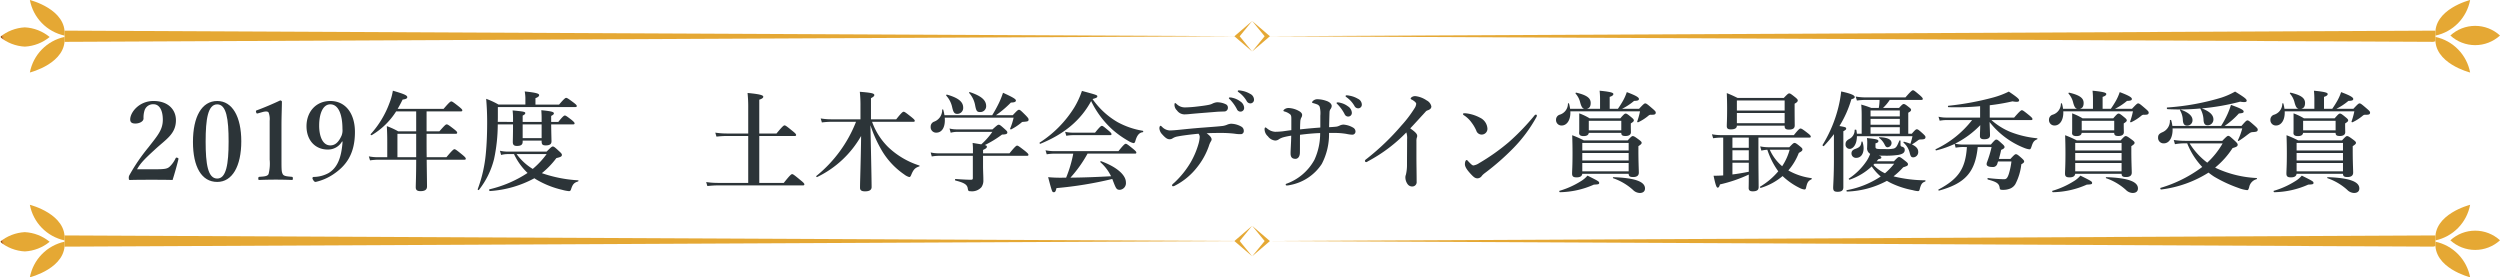 <svg id="_2_3_award_1" data-name="2_3_award_1" xmlns="http://www.w3.org/2000/svg" xmlns:xlink="http://www.w3.org/1999/xlink" width="507.699" height="56.312" viewBox="0 0 507.699 56.312">
  <defs>
    <clipPath id="clip-path">
      <rect id="長方形_43" data-name="長方形 43" width="507.699" height="56.312" transform="translate(0 0)" fill="none"/>
    </clipPath>
    <clipPath id="clip-path-2">
      <path id="パス_97" data-name="パス 97" d="M13.109,50.088l238.772-1.14L13.109,47.811Z" fill="none"/>
    </clipPath>
    <linearGradient id="linear-gradient" x1="-0.07" y1="0.623" x2="-0.066" y2="0.623" gradientUnits="objectBoundingBox">
      <stop offset="0" stop-color="#e5a834"/>
      <stop offset="0.121" stop-color="#f4cb61"/>
      <stop offset="0.21" stop-color="#ffe27f"/>
      <stop offset="0.446" stop-color="#8c4d19"/>
      <stop offset="0.667" stop-color="#e28d39"/>
      <stop offset="1" stop-color="#e5a834"/>
    </linearGradient>
    <clipPath id="clip-path-3">
      <path id="パス_98" data-name="パス 98" d="M6.067,56.312s7.564-1.879,7.036-7.226a9.111,9.111,0,0,0-7.036,7.226" fill="none"/>
    </clipPath>
    <linearGradient id="linear-gradient-2" x1="-0.584" y1="0.909" x2="-0.474" y2="0.909" xlink:href="#linear-gradient"/>
    <clipPath id="clip-path-4">
      <path id="パス_99" data-name="パス 99" d="M13.1,48.816c.528-5.343-7.036-7.226-7.036-7.226A9.1,9.1,0,0,0,13.1,48.816" fill="none"/>
    </clipPath>
    <linearGradient id="linear-gradient-3" x1="-0.584" y1="1.757" x2="-0.474" y2="1.757" xlink:href="#linear-gradient"/>
    <clipPath id="clip-path-5">
      <path id="パス_100" data-name="パス 100" d="M0,49.1A8.657,8.657,0,0,0,5.041,51.06,8.655,8.655,0,0,0,10.08,49.1a8.653,8.653,0,0,0-5.039-1.958A8.655,8.655,0,0,0,0,49.1" fill="none"/>
    </clipPath>
    <linearGradient id="linear-gradient-4" x1="0.03" y1="1.656" x2="0.123" y2="1.656" xlink:href="#linear-gradient"/>
    <clipPath id="clip-path-6">
      <path id="パス_101" data-name="パス 101" d="M256.817,48.948l237.773,1.14V47.811Z" fill="none"/>
    </clipPath>
    <linearGradient id="linear-gradient-5" x1="-1.124" y1="0.623" x2="-1.12" y2="0.623" xlink:href="#linear-gradient"/>
    <clipPath id="clip-path-7">
      <path id="パス_102" data-name="パス 102" d="M494.6,48.816a9.1,9.1,0,0,0,7.033-7.226s-7.562,1.883-7.033,7.226" fill="none"/>
    </clipPath>
    <linearGradient id="linear-gradient-6" x1="-54.304" y1="1.757" x2="-54.194" y2="1.757" xlink:href="#linear-gradient"/>
    <clipPath id="clip-path-8">
      <path id="パス_103" data-name="パス 103" d="M501.632,56.312a9.111,9.111,0,0,0-7.033-7.226c-.529,5.347,7.033,7.226,7.033,7.226" fill="none"/>
    </clipPath>
    <linearGradient id="linear-gradient-7" x1="-54.304" y1="0.909" x2="-54.194" y2="0.909" xlink:href="#linear-gradient"/>
    <clipPath id="clip-path-9">
      <path id="パス_104" data-name="パス 104" d="M497.616,48.8a7.475,7.475,0,0,0,10.083,0,7.467,7.467,0,0,0-10.083,0" fill="none"/>
    </clipPath>
    <linearGradient id="linear-gradient-8" x1="-46.345" y1="1.705" x2="-46.252" y2="1.705" xlink:href="#linear-gradient"/>
    <clipPath id="clip-path-10">
      <path id="パス_105" data-name="パス 105" d="M250.989,48.685l-.31.263.31.268,3.3,2.831-2.538-3.1,2.538-3.1Z" fill="none"/>
    </clipPath>
    <linearGradient id="linear-gradient-9" x1="-50.032" y1="1.57" x2="-49.832" y2="1.57" xlink:href="#linear-gradient"/>
    <clipPath id="clip-path-11">
      <path id="パス_106" data-name="パス 106" d="M256.823,48.952l-2.537,3.1,3.3-2.831.308-.268-.308-.263-3.3-2.83Z" fill="none"/>
    </clipPath>
    <linearGradient id="linear-gradient-10" x1="-50.753" y1="1.57" x2="-50.553" y2="1.57" xlink:href="#linear-gradient"/>
    <clipPath id="clip-path-12">
      <path id="パス_107" data-name="パス 107" d="M13.109,8.5l238.772-1.14L13.109,6.222Z" fill="none"/>
    </clipPath>
    <linearGradient id="linear-gradient-11" x1="-0.07" y1="1.317" x2="-0.066" y2="1.317" xlink:href="#linear-gradient"/>
    <clipPath id="clip-path-13">
      <path id="パス_108" data-name="パス 108" d="M6.067,14.723S13.631,12.844,13.1,7.5a9.113,9.113,0,0,0-7.036,7.227" fill="none"/>
    </clipPath>
    <linearGradient id="linear-gradient-12" x1="-0.584" y1="5.613" x2="-0.474" y2="5.613" xlink:href="#linear-gradient"/>
    <clipPath id="clip-path-14">
      <path id="パス_109" data-name="パス 109" d="M13.1,7.227C13.631,1.883,6.067,0,6.067,0A9.1,9.1,0,0,0,13.1,7.227" fill="none"/>
    </clipPath>
    <linearGradient id="linear-gradient-13" x1="-0.584" y1="6.461" x2="-0.474" y2="6.461" xlink:href="#linear-gradient"/>
    <clipPath id="clip-path-15">
      <path id="パス_110" data-name="パス 110" d="M0,7.514A8.659,8.659,0,0,0,5.041,9.47,8.657,8.657,0,0,0,10.08,7.514,8.651,8.651,0,0,0,5.041,5.555,8.653,8.653,0,0,0,0,7.514" fill="none"/>
    </clipPath>
    <linearGradient id="linear-gradient-14" x1="0.03" y1="8.327" x2="0.123" y2="8.327" xlink:href="#linear-gradient"/>
    <clipPath id="clip-path-16">
      <path id="パス_111" data-name="パス 111" d="M256.817,7.359,494.59,8.5V6.222Z" fill="none"/>
    </clipPath>
    <linearGradient id="linear-gradient-15" x1="-1.124" y1="1.32" x2="-1.12" y2="1.32" xlink:href="#linear-gradient"/>
    <clipPath id="clip-path-17">
      <path id="パス_112" data-name="パス 112" d="M494.6,7.227A9.1,9.1,0,0,0,501.632,0S494.07,1.883,494.6,7.227" fill="none"/>
    </clipPath>
    <linearGradient id="linear-gradient-16" x1="-54.303" y1="6.461" x2="-54.193" y2="6.461" xlink:href="#linear-gradient"/>
    <clipPath id="clip-path-18">
      <path id="パス_113" data-name="パス 113" d="M501.632,14.723A9.113,9.113,0,0,0,494.6,7.5c-.529,5.348,7.033,7.227,7.033,7.227" fill="none"/>
    </clipPath>
    <linearGradient id="linear-gradient-17" x1="-54.303" y1="5.613" x2="-54.193" y2="5.613" xlink:href="#linear-gradient"/>
    <clipPath id="clip-path-19">
      <path id="パス_114" data-name="パス 114" d="M497.616,7.212a7.475,7.475,0,0,0,10.083,0,7.464,7.464,0,0,0-10.083,0" fill="none"/>
    </clipPath>
    <linearGradient id="linear-gradient-18" x1="-46.344" y1="8.373" x2="-46.251" y2="8.373" xlink:href="#linear-gradient"/>
    <clipPath id="clip-path-20">
      <path id="パス_115" data-name="パス 115" d="M250.989,7.1l-.31.263.31.267,3.3,2.831-2.538-3.094,2.538-3.1Z" fill="none"/>
    </clipPath>
    <linearGradient id="linear-gradient-19" x1="-50.034" y1="7.616" x2="-49.834" y2="7.616" xlink:href="#linear-gradient"/>
    <clipPath id="clip-path-21">
      <path id="パス_116" data-name="パス 116" d="M256.823,7.363l-2.537,3.094,3.3-2.831.308-.267-.308-.263-3.3-2.83Z" fill="none"/>
    </clipPath>
    <linearGradient id="linear-gradient-20" x1="-50.756" y1="7.616" x2="-50.556" y2="7.616" xlink:href="#linear-gradient"/>
  </defs>
  <g id="グループ_87" data-name="グループ 87" transform="translate(0 0)">
    <g id="グループ_86" data-name="グループ 86" clip-path="url(#clip-path)">
      <path id="パス_76" data-name="パス 76" d="M31.724,34.372c1.848,0,2.288-.132,2.729-.528a5.588,5.588,0,0,0,1.209-1.694c.088-.154.155-.176.353-.11s.242.132.22.286c-.264,1.122-.815,3.08-1.189,4.224-1.5-.044-2.662-.044-4.246-.044-1.606,0-2.9,0-4.357.044-.22,0-.286-.022-.286-.374a.989.989,0,0,1,.132-.616,37.9,37.9,0,0,1,3.851-5.632c1.87-2.4,2.926-3.565,2.926-5.612,0-1.826-.638-3.146-1.892-3.146a1.814,1.814,0,0,0-1.826,1.276,4.846,4.846,0,0,0-.2,1.607c0,.616-.837,1.034-1.651,1.034-.616,0-1.056-.176-1.056-.837,0-1.408,1.782-3.74,4.731-3.74,2.97,0,4.554,1.76,4.554,3.9,0,2.816-2.024,3.872-4.246,5.941-2.443,2.222-2.992,2.9-3.653,4.026Z" fill="#2c3438"/>
      <path id="パス_77" data-name="パス 77" d="M49,28.695c0,5.061-1.826,8.251-4.885,8.251-3.168,0-4.929-3.036-4.929-8.119,0-5.149,1.8-8.317,4.929-8.317,3.059,0,4.885,3.168,4.885,8.185m-7.239.066c0,4.577.462,7.5,2.354,7.5,1.827,0,2.311-2.926,2.311-7.5,0-4.6-.44-7.569-2.311-7.569-1.892,0-2.354,2.97-2.354,7.569" fill="#2c3438"/>
      <path id="パス_78" data-name="パス 78" d="M52.386,23.018c-.22.066-.308.044-.374-.242-.066-.242-.066-.308.2-.4,1.276-.462,3.213-1.277,4.687-1.981.154,0,.352.111.352.265-.022,1.76-.088,3.08-.088,4.862v6.888c0,2.178.022,2.463.242,2.926s.946.484,1.87.572c.154.022.2.088.2.33,0,.264-.044.308-.2.308-1.012-.044-2.222-.066-3.257-.066-1.144,0-2.31.022-3.344.066-.176,0-.22-.044-.22-.308,0-.242.066-.308.22-.33.924-.066,1.651-.088,1.87-.572a8.676,8.676,0,0,0,.22-2.926V24.536a3.733,3.733,0,0,0-.22-1.694c-.154-.242-.615-.264-1.3-.066Z" fill="#2c3438"/>
      <path id="パス_79" data-name="パス 79" d="M69.457,28.739a3.278,3.278,0,0,1-2.9,1.629c-2.574,0-4.313-1.915-4.313-4.731,0-2.9,1.893-5.127,4.841-5.127,3.081,0,4.995,2.531,4.995,6.293,0,4.555-1.87,6.909-4.4,8.6a10.563,10.563,0,0,1-3.564,1.54c-.2,0-.353-.087-.528-.418-.221-.308-.154-.572.109-.593a6.427,6.427,0,0,0,3.037-.793c1.716-1.034,2.6-2.97,2.838-6.4ZM64.814,25.5c0,2.2.726,4.026,2.266,4.026.924,0,1.651-.571,2.266-1.936a2.94,2.94,0,0,0,.2-1.408c0-2.926-.813-4.994-2.464-4.994-1.518,0-2.266,1.914-2.266,4.312" fill="#2c3438"/>
      <path id="パス_80" data-name="パス 80" d="M90.657,31.93c1.21-1.453,1.474-1.628,1.628-1.628.2,0,.44.175,1.606,1.122.528.44.7.637.7.792s-.066.219-.286.219H86.652c.022,2.355.066,4.489.066,5.435,0,.661-.44.947-1.32.947-.638,0-.968-.2-.968-.77s.088-2.267.088-5.612H76.773a12.037,12.037,0,0,0-1.628.133l-.243-.814a9.548,9.548,0,0,0,1.805.176h1.936V28.915c0-1.1-.022-2.2-.088-3.3a14.438,14.438,0,0,1,2.31,1.056h3.653V22.622H80.447a14.8,14.8,0,0,1-4.95,4.819c-.089.066-.308-.11-.221-.2a19.279,19.279,0,0,0,3.807-6.293,11.974,11.974,0,0,0,.7-2.53c2.332.682,2.926.946,2.926,1.32,0,.242-.264.4-.946.484-.33.682-.66,1.3-1.012,1.892h9.33c1.144-1.342,1.408-1.518,1.562-1.518.2,0,.44.176,1.562,1.056.506.418.682.594.682.748s-.066.22-.286.22H86.63v4.049h2.6c1.122-1.277,1.3-1.408,1.474-1.408.219,0,.418.131,1.5.968.506.4.638.55.638.726,0,.154-.088.22-.33.22H86.63v.792c0,1.276,0,2.64.022,3.961Zm-6.139-4.753H80.711v4.752h3.807Z" fill="#2c3438"/>
      <path id="パス_81" data-name="パス 81" d="M104.186,24.757v-.485a13.832,13.832,0,0,0-.088-1.848c2.332.22,2.574.286,2.574.55,0,.176-.132.287-.528.506v1.277h3.85v-.726c0-.682-.022-.947-.066-1.651,2,.2,2.553.33,2.553.638,0,.176-.11.287-.55.528v1.211h1.452c.9-1.122,1.166-1.3,1.32-1.3.2,0,.44.177,1.386.9.418.352.594.528.594.682s-.066.22-.286.22h-4.466c.022,1.782.066,3.014.066,3.454,0,.55-.352.814-1.166.814-.661,0-.837-.2-.837-.858v-.11h-3.85v.22c0,.594-.33.858-1.166.858-.617,0-.836-.242-.836-.792,0-.374.044-1.5.044-3.586h-3.1a34.027,34.027,0,0,1-.748,7.019,16.636,16.636,0,0,1-3.081,6.293c-.065.087-.286-.044-.242-.154a27.815,27.815,0,0,0,1.651-7.283c.176-1.827.264-3.873.264-6.315,0-1.739-.066-3.169-.2-4.753a16,16,0,0,1,2.508,1.166h5.457V19.872a8.954,8.954,0,0,0-.132-1.3c2.662.264,2.926.506,2.926.748s-.264.44-.748.616v1.3h4.8c1.012-1.188,1.276-1.364,1.43-1.364.2,0,.462.176,1.5.946.484.374.661.55.661.7s-.067.22-.287.22H101.105v1.849c0,.4,0,.792-.022,1.166Zm6.82,6.029c.9-.9,1.079-1.035,1.255-1.035.22,0,.4.132,1.3.969.418.374.55.549.55.726,0,.352-.308.462-1.122.66a16.936,16.936,0,0,1-2.949,3.058,27.19,27.19,0,0,0,7.371,1.452c.111,0,.067.22-.044.242-.792.242-1.078.573-1.408,1.607-.088.263-.2.352-.418.352a7.774,7.774,0,0,1-1.364-.264,18.615,18.615,0,0,1-5.325-2.135c-.11-.066-.22-.153-.33-.22a21.917,21.917,0,0,1-9.043,2.6c-.11.022-.2-.33-.088-.352a23.989,23.989,0,0,0,7.745-3.323,12.858,12.858,0,0,1-2.751-3.829h-1.319a5.056,5.056,0,0,0-1.3.177l-.242-.859a6.97,6.97,0,0,0,1.541.177Zm-6.094.505a11.267,11.267,0,0,0,3.278,3.015,16.766,16.766,0,0,0,2.816-3.015Zm5.082-6.028h-3.851v2.794h3.851Z" fill="#2c3438"/>
      <path id="パス_82" data-name="パス 82" d="M151.947,27.617h-4.422a18.214,18.214,0,0,0-2.025.132l-.242-.814a15.446,15.446,0,0,0,2.289.176h4.4V22.028a27.917,27.917,0,0,0-.132-3.146c2.9.264,3.191.528,3.191.77,0,.22-.265.418-.814.594v6.865h3.5c1.21-1.474,1.474-1.65,1.628-1.65.2,0,.44.176,1.629,1.144.549.44.726.638.726.792s-.066.22-.287.22h-7.194v9.527h4.972c1.276-1.606,1.54-1.782,1.695-1.782.2,0,.44.176,1.715,1.232.6.484.771.682.771.836s-.066.22-.286.22H145.764a19.457,19.457,0,0,0-2.112.133l-.242-.814a15.9,15.9,0,0,0,2.332.175h6.205Z" fill="#2c3438"/>
      <path id="パス_83" data-name="パス 83" d="M177.1,24.735a13.725,13.725,0,0,0,3.234,5.1,16.315,16.315,0,0,0,6.337,3.763c.11.044.11.154,0,.2-.858.286-1.188.66-1.628,1.738-.132.308-.22.418-.4.418a2.869,2.869,0,0,1-1.012-.528,15.362,15.362,0,0,1-4.489-4.752,26.033,26.033,0,0,1-2.376-5.259c.154,7.041.242,11.728.242,12.564,0,.616-.484.88-1.342.88-.7,0-1.012-.22-1.012-.726,0-1.189.175-6.051.22-10.518a20.508,20.508,0,0,1-8.934,8.339c-.11.045-.242-.154-.154-.22a26.638,26.638,0,0,0,8.054-11h-5.039a15.835,15.835,0,0,0-1.893.132l-.242-.814a12.722,12.722,0,0,0,2.091.176h5.985V21.7a25.652,25.652,0,0,0-.132-3.058c2.266.176,2.948.308,2.948.66,0,.2-.176.374-.682.638v4.291h5.127c1.078-1.365,1.342-1.54,1.5-1.54.2,0,.44.175,1.584,1.078.506.418.682.594.682.748s-.066.22-.286.22Z" fill="#2c3438"/>
      <path id="パス_84" data-name="パス 84" d="M201.5,23.392A27.364,27.364,0,0,0,202.9,20.84a17.718,17.718,0,0,0,.792-2c1.98.9,2.618,1.277,2.618,1.563,0,.264-.264.418-1.012.418a21.073,21.073,0,0,1-3.037,2.574h3.411c.9-.968,1.078-1.1,1.254-1.1.22,0,.374.132,1.386,1.144.44.462.572.638.572.814,0,.352-.11.419-.946.484-.352.022-.374.022-.528.176a11.675,11.675,0,0,1-2.068,1.365c-.088.043-.242-.066-.2-.177a12.4,12.4,0,0,0,.7-2.2H191.859c.154,1.871-.528,3.037-1.716,3.037A1.1,1.1,0,0,1,189,25.769a1.069,1.069,0,0,1,.682-1.057,2.477,2.477,0,0,0,1.651-2.4c.022-.11.2-.132.22-.022a7.688,7.688,0,0,1,.242,1.1Zm-3.916,7.283a13.411,13.411,0,0,0-.067-1.65c.771.132,1.343.22,1.761.286a14.041,14.041,0,0,0,2.244-2.53h-7.2a4.741,4.741,0,0,0-1.254.176l-.242-.859a5.964,5.964,0,0,0,1.43.177h7.3c.9-.814,1.078-.947,1.255-.947.219,0,.4.133,1.254.9.374.33.505.483.505.66,0,.308-.241.418-1.078.44a21.353,21.353,0,0,1-3.5,2.134c.418.11.418.2.418.352,0,.22-.2.374-.77.638v.682h5.369c1.122-1.386,1.386-1.562,1.54-1.562.2,0,.44.176,1.606,1.078.528.44.7.616.7.77s-.066.22-.286.22h-8.933v2.333c.022,1.21.066,1.782.066,2.618a2.346,2.346,0,0,1-.4,1.43,2.555,2.555,0,0,1-2.223.814c-.417,0-.461-.087-.549-.572-.111-.792-.748-1.166-2.509-1.606-.11-.022-.088-.308.022-.308,1.21.088,2.354.154,3.147.154.264,0,.374-.088.374-.33V31.643h-6.953a8.582,8.582,0,0,0-1.387.132L189,30.961a7.029,7.029,0,0,0,1.541.176h7.041Zm-3.169-7.547c-.594,0-.814-.286-1.056-1.386a5.03,5.03,0,0,0-1.188-2.31.144.144,0,0,1,.132-.22c2.332.66,3.3,1.474,3.3,2.64a1.2,1.2,0,0,1-1.188,1.276m4.621-.374c-.638,0-.792-.22-1.012-1.408a5.094,5.094,0,0,0-1.189-2.443c-.066-.087,0-.241.111-.2,2.31.77,3.322,1.628,3.322,2.838a1.173,1.173,0,0,1-1.232,1.21" fill="#2c3438"/>
      <path id="パス_85" data-name="パス 85" d="M211.291,29.2c-.11.044-.242-.176-.154-.242a22.68,22.68,0,0,0,7.041-7.151,16.887,16.887,0,0,0,1.54-3.344c3.1.836,3.125.858,3.125,1.122,0,.2-.176.308-.968.528a15.927,15.927,0,0,0,5.039,4.665,16.13,16.13,0,0,0,5.17,1.782c.11.022.11.286,0,.286-.7.066-1.188.616-1.518,1.8-.088.308-.2.418-.374.418a3.214,3.214,0,0,1-1.034-.44,19.677,19.677,0,0,1-3.125-2.2,18.814,18.814,0,0,1-4.444-5.9c-2.112,3.9-5.479,6.711-10.3,8.669m9.572,2a25.447,25.447,0,0,1-3.477,4.884c2.75-.022,5.5-.132,8.251-.286a9.075,9.075,0,0,0-2.156-2.838c-.088-.066.022-.264.132-.22,3.168,1.166,5.039,2.794,5.039,4.313a1.36,1.36,0,0,1-1.21,1.5c-.639,0-.77-.155-1.32-1.584-.089-.22-.155-.419-.242-.616A77.3,77.3,0,0,1,214.548,38.2c-.154.66-.264.836-.528.836-.352,0-.352,0-1.166-3.059a26.021,26.021,0,0,0,2.838.11h.814a25.413,25.413,0,0,0,1.452-4.884h-3.85a10.634,10.634,0,0,0-1.54.132l-.243-.815a9.353,9.353,0,0,0,1.783.177h13.025c1.057-1.321,1.321-1.5,1.475-1.5.2,0,.44.176,1.5,1.034.484.4.66.595.66.748s-.066.221-.286.221Zm1.518-4.247c.968-1.21,1.232-1.386,1.386-1.386.2,0,.418.176,1.364.968.418.352.594.55.594.7s-.066.22-.285.22h-7.592a7.612,7.612,0,0,0-1.3.132l-.242-.814a7.39,7.39,0,0,0,1.584.176Z" fill="#2c3438"/>
      <path id="パス_86" data-name="パス 86" d="M244.205,25.922c2.244-.176,3.036-.219,4.159-.352a3.873,3.873,0,0,0,.835-.242,2.34,2.34,0,0,1,.814-.2,4.39,4.39,0,0,1,2.091.594.962.962,0,0,1,.484.858.62.62,0,0,1-.506.661,6.691,6.691,0,0,1-1.342-.088A22.494,22.494,0,0,0,248.011,27c-.748,0-1.98,0-2.97.066.7.485,1.012.925,1.012,1.233a.665.665,0,0,1-.11.352,4.014,4.014,0,0,0-.44.99,14.542,14.542,0,0,1-2.4,4.334,13.48,13.48,0,0,1-4.489,3.719.959.959,0,0,1-.374.132c-.154,0-.22-.066-.22-.22,0-.11.176-.264.55-.594a18.436,18.436,0,0,0,3.234-4.049,16.778,16.778,0,0,0,1.629-3.894,6.848,6.848,0,0,0,.2-1.166,1.025,1.025,0,0,0-.242-.748c-1.563.153-3.191.351-4.2.549a2.734,2.734,0,0,0-1.034.374,1.013,1.013,0,0,1-.66.2c-.4,0-.792-.22-1.474-.991a1.96,1.96,0,0,1-.573-1.209c0-.331.11-.529.243-.529.11,0,.2.132.33.242a2.335,2.335,0,0,0,1.5.7c.528,0,1.3-.066,1.936-.132,1.5-.154,2.772-.285,4.753-.44m1.408-4.664a2.329,2.329,0,0,0,.66-.243,2.787,2.787,0,0,1,.836-.241,4,4,0,0,1,1.893.44.73.73,0,0,1,.352.659.741.741,0,0,1-.815.771c-.484.022-1.056.022-1.76.088-1.342.11-3.63.286-4.863.4-.418.044-.836.088-1.144.088a1.882,1.882,0,0,1-1.76-.792,1.557,1.557,0,0,1-.506-1.166c0-.2.044-.33.154-.33.066,0,.132.087.286.2a2.356,2.356,0,0,0,1.76.682,22.529,22.529,0,0,0,2.377-.175c.968-.11,1.826-.221,2.53-.374m6.227-.682a1.646,1.646,0,0,1,.814,1.32.739.739,0,0,1-.726.77.788.788,0,0,1-.748-.506,8.262,8.262,0,0,0-1.386-1.936c-.088-.088-.242-.2-.242-.287,0-.131.109-.153.264-.153a1.944,1.944,0,0,1,.506.087,4.033,4.033,0,0,1,1.518.7m2.024-1.519a1.339,1.339,0,0,1,.792,1.123.738.738,0,0,1-.682.814.842.842,0,0,1-.814-.484,5.587,5.587,0,0,0-1.54-1.717c-.088-.066-.264-.176-.264-.264a.174.174,0,0,1,.176-.176,3.039,3.039,0,0,1,.572.066,5.137,5.137,0,0,1,1.76.638" fill="#2c3438"/>
      <path id="パス_87" data-name="パス 87" d="M272.018,25.527a1.72,1.72,0,0,1,.836-.221,4.5,4.5,0,0,1,1.98.639.913.913,0,0,1,.44.748.64.64,0,0,1-.682.66,6.6,6.6,0,0,1-1.122-.154,13.854,13.854,0,0,0-2.245-.2H269.9a13.012,13.012,0,0,1-1.474,6.293,9.833,9.833,0,0,1-6.359,4.268,4.542,4.542,0,0,1-.682.111c-.2,0-.286-.045-.286-.177a.175.175,0,0,1,.132-.176,10.513,10.513,0,0,0,5.7-4.862,12.855,12.855,0,0,0,1.166-5.435c-1.276.044-2.487.154-4.092.352-.022,1.21,0,2.42-.022,3.631-.022.989-.551,1.253-.881,1.253-.659,0-1.012-.286-1.012-1.1,0-.792.11-2.046.132-3.608a15.257,15.257,0,0,0-1.518.308,3.35,3.35,0,0,0-.946.4,1.3,1.3,0,0,1-.792.286,2.064,2.064,0,0,1-1.475-.858,1.93,1.93,0,0,1-.681-1.43c0-.243.066-.374.2-.374.066,0,.154.087.309.2a2.777,2.777,0,0,0,1.606.681c.33,0,.9-.021,1.518-.087.7-.088,1.056-.154,1.8-.243V24.162c0-.462-.022-.726-.22-.924a3.037,3.037,0,0,0-1.166-.594c-.154-.044-.22-.088-.22-.176s.132-.22.264-.308a1.42,1.42,0,0,1,.9-.22,4.69,4.69,0,0,1,1.936.572c.529.286.7.572.7.814a1.025,1.025,0,0,1-.2.616,2.223,2.223,0,0,0-.177.815c-.022.374-.044.857-.044,1.518,1.651-.177,2.641-.265,4.115-.374V23.5a5.436,5.436,0,0,0-.132-1.826.942.942,0,0,0-.55-.484,7.441,7.441,0,0,0-.748-.242c-.2-.044-.242-.088-.242-.176s.088-.22.33-.4a1.3,1.3,0,0,1,.792-.22,5.7,5.7,0,0,1,1.76.33c.748.242,1.1.682,1.1,1.034a1.054,1.054,0,0,1-.241.638,1.139,1.139,0,0,0-.2.638c-.044,1.188-.066,2.112-.088,3.037.44-.022.836-.044,1.254-.088a1.973,1.973,0,0,0,.837-.22m1.716-3.939a1.648,1.648,0,0,1,.814,1.32.739.739,0,0,1-.726.77.788.788,0,0,1-.748-.506,8.262,8.262,0,0,0-1.386-1.936c-.088-.088-.242-.2-.242-.286,0-.132.109-.154.264-.154a1.935,1.935,0,0,1,.506.088,4.032,4.032,0,0,1,1.518.7m2.046-1.518a1.339,1.339,0,0,1,.792,1.122.737.737,0,0,1-.682.814.842.842,0,0,1-.814-.484,5.583,5.583,0,0,0-1.54-1.716c-.088-.066-.264-.176-.264-.264a.174.174,0,0,1,.176-.176,2.958,2.958,0,0,1,.572.066,5.137,5.137,0,0,1,1.76.638" fill="#2c3438"/>
      <path id="パス_88" data-name="パス 88" d="M277.943,32.678c-.242.132-.374.242-.484.242-.176,0-.264-.11-.264-.286,0-.11.132-.22.374-.4a49.218,49.218,0,0,0,7.041-6.755,23.883,23.883,0,0,0,2.641-3.476,1.883,1.883,0,0,0,.352-.925c0-.2-.286-.484-.726-.748-.221-.132-.4-.176-.4-.308,0-.176.375-.506.924-.506a5.078,5.078,0,0,1,2.333.88,1.786,1.786,0,0,1,.946,1.211c0,.352-.22.616-.726.792a.864.864,0,0,0-.462.308c-1.232,1.342-2.288,2.508-3.1,3.366.837.594,1.408,1.056,1.408,1.5a.793.793,0,0,1-.087.417,2.854,2.854,0,0,0-.066.749v3.168c0,1.65.044,3.3.044,4.973a.881.881,0,0,1-.836.99,1.136,1.136,0,0,1-.991-.462,2.411,2.411,0,0,1-.462-1.43,1.449,1.449,0,0,1,.11-.507,8.639,8.639,0,0,0,.22-2.068c0-1.606.022-3.74.022-5.082a3.732,3.732,0,0,0-.154-1.431,31.152,31.152,0,0,1-7.657,5.787" fill="#2c3438"/>
      <path id="パス_89" data-name="パス 89" d="M297.116,23.172c0-.11.087-.176.22-.176a3.668,3.668,0,0,1,.418.022,7.864,7.864,0,0,1,2.794.88,2.615,2.615,0,0,1,1.518,2.2,1.168,1.168,0,0,1-1.188,1.232,1.145,1.145,0,0,1-1.078-.814,7.635,7.635,0,0,0-.924-1.584,5.749,5.749,0,0,0-1.607-1.541.249.249,0,0,1-.153-.22m3.212,9.99a42.242,42.242,0,0,0,6.1-4.313,46.76,46.76,0,0,0,5.171-5.369.475.475,0,0,1,.286-.2.192.192,0,0,1,.22.2.76.76,0,0,1-.132.374,28.855,28.855,0,0,1-4.577,6.162,49.885,49.885,0,0,1-5.875,5.148,3.489,3.489,0,0,0-.572.528,1.13,1.13,0,0,1-.88.528c-.462,0-.748-.2-1.342-.836-.946-1.012-1.232-1.584-1.232-2.046s.153-.836.352-.836c.11,0,.176.088.352.286.484.506.792.814,1.012.814a2.74,2.74,0,0,0,1.122-.44" fill="#2c3438"/>
      <path id="パス_90" data-name="パス 90" d="M324.936,22.094V20.312a16.315,16.315,0,0,0-.088-1.892c2.53.242,2.794.462,2.794.682s-.242.418-.748.572v2.42h1.672a20.024,20.024,0,0,0,1.078-1.716,10.036,10.036,0,0,0,.726-1.672c1.761.66,2.465,1.056,2.465,1.386,0,.286-.242.374-.99.4a12.039,12.039,0,0,1-2.442,1.606h3.454c.9-.968,1.078-1.1,1.254-1.1.22,0,.4.132,1.5,1.078.507.44.638.595.638.77,0,.374-.2.463-.88.463a.719.719,0,0,0-.594.176,9.352,9.352,0,0,1-2.09,1.342c-.088.044-.242-.044-.2-.154a15.629,15.629,0,0,0,.572-2.068H318.907c.088,1.76-.7,2.882-1.76,2.882A1.1,1.1,0,0,1,316,24.339a1.059,1.059,0,0,1,.7-1.034,2.344,2.344,0,0,0,1.716-2.245c.022-.11.2-.132.22-.022a6.973,6.973,0,0,1,.22,1.056h2.882c-.374-.088-.572-.374-.814-1.21a4.194,4.194,0,0,0-.946-1.87.13.13,0,0,1,.132-.2c2.134.506,2.927,1.1,2.927,2.09,0,.66-.221,1.078-.793,1.188Zm-1.255,15.4a17.6,17.6,0,0,1-6.886,1.54c-.111,0-.2-.264-.088-.286a17.123,17.123,0,0,0,4.312-1.936,5.328,5.328,0,0,0,1.365-1.145c2.178,1.079,2.376,1.188,2.376,1.475,0,.264-.11.308-1.079.352m-2.354-2.2c-.066.528-.506.727-1.144.727-.682,0-.924-.2-.924-.771,0-.66.088-1.408.088-4.114,0-1.21-.022-2.443-.066-3.675a20.446,20.446,0,0,1,2.376,1.057h8.89c.682-.749.858-.881,1.034-.881.22,0,.44.132,1.276.748.4.308.528.44.528.616,0,.2-.132.331-.66.683v.88c0,2.354.088,3.96.088,4.488,0,.616-.418.9-1.144.9-.682,0-.9-.154-.925-.66Zm1.32-8.317c-.066.462-.418.66-1.078.66-.594,0-.88-.22-.88-.616,0-.11.022-.462.022-.748V23.019a11.977,11.977,0,0,1,2.112,1.012h6.228c.726-.837.9-.968,1.078-.968.219,0,.418.131,1.188.77.352.286.484.44.484.616s-.154.33-.616.616v.308c0,.814.022,1.3.022,1.474,0,.484-.374.77-1.1.77-.617,0-.859-.154-.859-.638Zm8.1,2.046h-9.417v1.54h9.417Zm-9.417,3.565h9.417V31.072h-9.417Zm0,2.2h9.417V33.1h-9.417Zm7.921-10.253h-6.6v1.937h6.6Zm3.741,14.654a2.042,2.042,0,0,1-1.386-.638A11.677,11.677,0,0,0,327.62,36.2c-.11-.044-.088-.219.022-.219,4.313.153,6.425.879,6.425,2.288,0,.66-.484.924-1.078.924" fill="#2c3438"/>
      <path id="パス_91" data-name="パス 91" d="M349.949,27.947h-.484a11.03,11.03,0,0,0-1.562.131l-.243-.813a9.637,9.637,0,0,0,1.8.175H364.3c.924-1.166,1.188-1.342,1.342-1.342.2,0,.462.154,1.452.924.462.352.638.551.638.7s-.066.221-.286.221H357.1v3.586c0,2.442.044,5.479.044,6.491,0,.55-.33.836-1.211.836-.615,0-.814-.264-.814-.66,0-.2.022-.836.022-2.134V35.45a28.624,28.624,0,0,1-5.852,2c-.132.462-.264.66-.462.66-.242,0-.44-.55-.836-2.42.682,0,1.32-.022,1.958-.066Zm2.772-2.421c0,.506-.418.748-1.21.748-.594,0-.836-.176-.836-.66,0-.572.066-1.188.066-3.52,0-1.057-.022-2.113-.066-3.191.99.4,1.21.507,2.2.99h9.373c.749-.792.925-.924,1.1-.924.221,0,.4.132,1.233.792.374.309.506.462.506.638,0,.22-.176.419-.638.66v.727c0,1.914.022,3.256.022,3.674,0,.617-.374.858-1.188.858-.572,0-.858-.176-.858-.66v-.132Zm-.9,4.489h3.322V27.947h-3.322Zm0,2.53h3.322V30.521h-3.322Zm0,2.883c1.122-.132,2.222-.33,3.322-.551V33.051h-3.322ZM362.425,20.4h-9.7v2.046h9.7Zm0,2.553h-9.7V25.02h9.7Zm.946,6.953c.7-.748.88-.88,1.056-.88.22,0,.418.132,1.122.7.352.286.484.418.484.594,0,.264-.066.374-.726.726a12.016,12.016,0,0,1-2.134,3.565,12.786,12.786,0,0,0,4.686,1.562c.111.022.089.22-.022.264-.748.33-.858.836-1.078,1.738-.044.2-.132.308-.308.308a2.631,2.631,0,0,1-.924-.286,13.821,13.821,0,0,1-3.52-2.442,12.274,12.274,0,0,1-4.423,2.4c-.11.022-.242-.176-.154-.242a14.331,14.331,0,0,0,3.7-3.125,15.78,15.78,0,0,1-2.222-4.378,7.276,7.276,0,0,0-1.21.176l-.242-.858a8.713,8.713,0,0,0,1.716.176Zm-3.961.506a9.374,9.374,0,0,0,2.508,3.344,11.454,11.454,0,0,0,1.519-3.344Z" fill="#2c3438"/>
      <path id="パス_92" data-name="パス 92" d="M372.432,27.243a25.925,25.925,0,0,1-2.046,2.42c-.066.088-.33-.132-.264-.22a26.947,26.947,0,0,0,3.212-7.657,24.034,24.034,0,0,0,.573-3.213c1.936.418,2.75.77,2.75,1.123,0,.2-.132.308-.682.462a21.909,21.909,0,0,1-2.421,5.435c1.232.22,1.365.264,1.365.528,0,.176-.133.307-.573.528V38.024c0,.66-.374.924-1.166.924-.682,0-.9-.2-.9-.835,0-.573.154-2.311.154-5.788Zm15.821-.088c.659-.771.836-.9,1.012-.9.22,0,.4.131,1.254.9.374.352.506.506.506.682,0,.374-.242.484-1.012.484a.816.816,0,0,0-.506.176,13.373,13.373,0,0,1-1.232.836c.88.418,1.276.88,1.276,1.5a1.06,1.06,0,0,1-.968,1.122c-.463,0-.572-.153-.793-1.034a3.953,3.953,0,0,0-1.21-1.936.118.118,0,0,1,.11-.2,9.633,9.633,0,0,1,1.277.418,15.763,15.763,0,0,0,.418-1.54H377.1c0,1.672-.77,2.574-1.474,2.574a.859.859,0,0,1-.837-.924c0-.462.155-.726.683-1.056a1.992,1.992,0,0,0,1.166-1.848c0-.11.33-.11.352,0,.044.264.088.506.11.748h.968v-3.7c0-.726-.022-1.474-.088-2.222.968.286,1.1.33,2.046.682h1.519a10.189,10.189,0,0,0,.154-1.628h-2.839a13.852,13.852,0,0,0-1.76.132l-.242-.814a11.982,11.982,0,0,0,2.024.176h8.075c1.1-1.276,1.365-1.452,1.518-1.452.2,0,.418.176,1.409,1.011.418.374.594.573.594.727s-.066.22-.286.22h-6.425a8.782,8.782,0,0,1-1.364,1.628h3.256c.594-.66.77-.792.946-.792.221,0,.418.132,1.078.66.287.22.418.352.418.528,0,.2-.153.352-.571.572v4.269Zm-3.5,8.713a27.626,27.626,0,0,0,6.205.748c.11,0,.088.22-.022.264-.638.22-.836.55-1.122,1.694a.327.327,0,0,1-.286.243,5.475,5.475,0,0,1-1.1-.2,17.757,17.757,0,0,1-4.291-1.386c-.33-.154-.638-.33-.946-.506a18.363,18.363,0,0,1-8.1,2.179c-.11,0-.154-.265-.044-.287a18.436,18.436,0,0,0,6.887-2.772,10.034,10.034,0,0,1-1.826-2.046,12.475,12.475,0,0,1-4.467,2.684c-.111.044-.264-.154-.176-.22a12.877,12.877,0,0,0,3.63-3.609,6.982,6.982,0,0,0,.7-1.408,1.293,1.293,0,0,1-.617-1.3c0-.242.022-.682.022-1.056a5.634,5.634,0,0,0-.066-.858c1.958.22,2.332.308,2.332.616,0,.22-.175.352-.593.462v.572c0,.594.022.594,2.024.594a6.535,6.535,0,0,0,1.694-.11c.528-.176.7-.572,1.122-1.584.044-.11.242-.088.242.022v.726c0,.286.044.374.242.44.462.132.617.308.617.682,0,.528-.374.836-1.343,1.012a17.307,17.307,0,0,1-2.728.154c-.44,0-.836,0-1.188-.022.44.155.506.243.506.4,0,.177-.088.221-.6.33-.109.155-.241.287-.352.419h3.521c.682-.727.858-.859,1.034-.859.22,0,.418.132,1.276.814.4.309.528.463.528.639,0,.286-.132.374-.968.638a15.074,15.074,0,0,1-1.958,1.826ZM378.461,30.1c0,1.078-.484,1.958-1.518,1.958a.9.9,0,0,1-.946-.9c0-.44.22-.7.726-.9.924-.308,1.21-.616,1.3-1.43a.115.115,0,0,1,.22-.022,4.59,4.59,0,0,1,.22,1.3m7.349-7.679h-5.941v1.21h5.941Zm0,1.716h-5.941v1.188h5.941Zm0,1.695h-5.941v1.32h5.941Zm-5.369,7.657a7.846,7.846,0,0,0,2.355,1.694,14.168,14.168,0,0,0,1.87-1.936h-4Zm2.9-3.587c-.264,0-.418-.132-.616-.55a3.749,3.749,0,0,0-1.078-1.32c-.088-.066-.066-.176.044-.176,1.65.066,2.442.462,2.442,1.188a.864.864,0,0,1-.792.858" fill="#2c3438"/>
      <path id="パス_93" data-name="パス 93" d="M404.417,24.383a13.616,13.616,0,0,0,3.873,2.42,20.185,20.185,0,0,0,5.39,1.276.115.115,0,0,1,0,.221c-.594.241-.814.549-1.078,1.342-.2.616-.264.681-.484.681a3.89,3.89,0,0,1-.99-.263,16.694,16.694,0,0,1-7.085-5.281c.044,1.364.088,2.222.088,2.684,0,.572-.4.815-1.21.815-.506,0-.836-.155-.836-.639,0-.506.044-1.3.066-2.222a18.678,18.678,0,0,1-5.127,3.762,8.239,8.239,0,0,0,1.936.177h5.347c.748-.881.924-1.013,1.1-1.013.22,0,.4.132,1.188.858.352.308.485.485.485.661,0,.22-.2.374-.683.572-.109.528-.286,1.232-.462,1.848h2.333c.77-.836.946-.968,1.122-.968.22,0,.418.132,1.188.814.352.33.484.484.484.66,0,.154-.066.286-.572.572a11.37,11.37,0,0,1-1.21,4.027,2.225,2.225,0,0,1-.99.88,3.713,3.713,0,0,1-1.584.286c-.441,0-.573-.066-.6-.33-.11-.88-.462-1.254-2.4-1.76-.11-.022-.11-.33,0-.309a30.776,30.776,0,0,0,3.256.243c.441,0,.682-.155.99-1.078a14.387,14.387,0,0,0,.529-2.531h-2.707c-.066.154-.11.308-.154.44a.9.9,0,0,1-1.012.682c-.748,0-1.166-.2-1.166-.572a1.1,1.1,0,0,1,.088-.418,24.133,24.133,0,0,0,.924-3.058h-2.816c-.506,5.148-2.6,7.393-7.855,8.845-.11.022-.2-.176-.11-.22,4.048-2.156,5.478-4.225,5.764-8.625h-.418a8.626,8.626,0,0,0-1.87.132l-.2-.77a19.739,19.739,0,0,1-3.741,1.32c-.11.022-.2-.2-.11-.242a20.408,20.408,0,0,0,7.393-5.919h-5.28a7.633,7.633,0,0,0-1.3.132l-.241-.814a6.479,6.479,0,0,0,1.474.176h6.975v-2.31a53.113,53.113,0,0,1-6.425.2c-.11,0-.154-.264-.044-.285a57.627,57.627,0,0,0,9.087-1.673,17.358,17.358,0,0,0,3.212-1.21c1.8,1.21,2.091,1.518,2.091,1.782s-.264.4-1.342.2a41.953,41.953,0,0,1-4.621.792v2.509h4.951c1.144-1.32,1.408-1.5,1.562-1.5.2,0,.44.176,1.5,1.034.484.4.66.594.66.748s-.066.22-.286.22Z" fill="#2c3438"/>
      <path id="パス_94" data-name="パス 94" d="M425.04,22.094V20.312a16.315,16.315,0,0,0-.088-1.892c2.53.242,2.794.462,2.794.682s-.242.418-.748.572v2.42h1.672a20.015,20.015,0,0,0,1.078-1.716,10.034,10.034,0,0,0,.726-1.672c1.761.66,2.465,1.056,2.465,1.386,0,.286-.242.374-.99.4a12.038,12.038,0,0,1-2.442,1.606h3.454c.9-.968,1.078-1.1,1.254-1.1.22,0,.4.132,1.5,1.078.507.44.638.595.638.77,0,.374-.2.463-.88.463a.719.719,0,0,0-.594.176,9.352,9.352,0,0,1-2.09,1.342c-.088.044-.242-.044-.2-.154a15.629,15.629,0,0,0,.572-2.068H419.011c.088,1.76-.7,2.882-1.76,2.882a1.1,1.1,0,0,1-1.144-1.144,1.059,1.059,0,0,1,.7-1.034,2.344,2.344,0,0,0,1.716-2.245c.022-.11.2-.132.22-.022a6.973,6.973,0,0,1,.22,1.056h2.882c-.374-.088-.572-.374-.814-1.21a4.194,4.194,0,0,0-.946-1.87.13.13,0,0,1,.132-.2c2.134.506,2.927,1.1,2.927,2.09,0,.66-.221,1.078-.793,1.188Zm-1.255,15.4a17.6,17.6,0,0,1-6.886,1.54c-.111,0-.2-.264-.088-.286a17.122,17.122,0,0,0,4.312-1.936,5.328,5.328,0,0,0,1.365-1.145c2.178,1.079,2.376,1.188,2.376,1.475,0,.264-.11.308-1.079.352m-2.354-2.2c-.066.528-.506.727-1.144.727-.682,0-.924-.2-.924-.771,0-.66.088-1.408.088-4.114,0-1.21-.022-2.443-.066-3.675a20.445,20.445,0,0,1,2.376,1.057h8.89c.682-.749.858-.881,1.034-.881.22,0,.44.132,1.276.748.4.308.528.44.528.616,0,.2-.132.331-.66.683v.88c0,2.354.088,3.96.088,4.488,0,.616-.418.9-1.144.9-.682,0-.9-.154-.925-.66Zm1.32-8.317c-.066.462-.418.66-1.078.66-.594,0-.88-.22-.88-.616,0-.11.022-.462.022-.748V23.019a11.977,11.977,0,0,1,2.112,1.012h6.228c.726-.837.9-.968,1.078-.968.219,0,.418.131,1.188.77.352.286.484.44.484.616s-.154.33-.616.616v.308c0,.814.022,1.3.022,1.474,0,.484-.374.77-1.1.77-.617,0-.859-.154-.859-.638Zm8.1,2.046h-9.417v1.54h9.417Zm-9.417,3.565h9.417V31.072h-9.417Zm0,2.2h9.417V33.1h-9.417Zm7.921-10.253h-6.6v1.937h6.6Zm3.741,14.654a2.042,2.042,0,0,1-1.386-.638,11.677,11.677,0,0,0-3.983-2.355c-.11-.044-.088-.219.022-.219,4.313.153,6.425.879,6.425,2.288,0,.66-.484.924-1.078.924" fill="#2c3438"/>
      <path id="パス_95" data-name="パス 95" d="M451.065,25.571a19.133,19.133,0,0,0,1.3-2.4,16.176,16.176,0,0,0,.7-1.87c1.958.7,2.574,1.034,2.574,1.342,0,.264-.154.33-.968.4a15.994,15.994,0,0,1-2.9,2.531H455.2c.857-.991,1.034-1.123,1.21-1.123.22,0,.4.132,1.474,1.079.484.44.616.594.616.77,0,.4-.2.484-1.056.528-.374.044-.4.066-1.056.55a18.851,18.851,0,0,1-1.739,1.232.115.115,0,0,1-.176-.132,12.349,12.349,0,0,0,.88-2.4H441.207c.066,1.606-.528,3.036-1.8,3.036a1.109,1.109,0,0,1-1.144-1.188c0-.506.2-.77.836-1.056a2.477,2.477,0,0,0,1.562-2.421c0-.109.242-.132.264-.022a6.974,6.974,0,0,1,.242,1.145Zm-.946,8.6a21.982,21.982,0,0,0,8.141,1.98c.11,0,.11.2,0,.242a2.072,2.072,0,0,0-1.5,1.628c-.154.506-.221.594-.418.594a6.926,6.926,0,0,1-1.739-.44,27.558,27.558,0,0,1-4.972-2.31c-.4-.264-.77-.528-1.122-.814a23.356,23.356,0,0,1-9.638,3.433c-.11.022-.22-.287-.11-.331a26.724,26.724,0,0,0,8.471-4.246,15.108,15.108,0,0,1-3.058-4.8h-.528a11.286,11.286,0,0,0-1.959.176l-.241-.858a15.433,15.433,0,0,0,2.288.176h7.569c.858-.88,1.034-1.012,1.21-1.012.22,0,.374.132,1.342,1.012.44.418.572.594.572.77,0,.33-.2.462-1.034.7a17.02,17.02,0,0,1-3.543,3.961ZM440.151,22.16c-.11,0-.154-.33-.044-.33a49.33,49.33,0,0,0,11-2,14.929,14.929,0,0,0,2.794-1.233c1.892,1.166,2.355,1.519,2.355,1.849,0,.286-.352.374-1.321.2a46.16,46.16,0,0,1-7.789,1.364c1.584.616,2.354,1.32,2.354,2.244a1.165,1.165,0,0,1-1.166,1.189c-.528,0-.77-.286-.836-.991a5.093,5.093,0,0,0-.616-2.31c-.022-.044-.044-.066-.044-.11a45.963,45.963,0,0,1-6.689.132m4.027,3.345c-.594,0-.814-.352-.88-1.035a4.31,4.31,0,0,0-.573-2.068c-.065-.088.044-.176.155-.132,1.562.55,2.376,1.276,2.376,2.113a1.077,1.077,0,0,1-1.078,1.122m.484,3.608a14.5,14.5,0,0,0,3.586,3.917,16.247,16.247,0,0,0,3.125-3.917Z" fill="#2c3438"/>
      <path id="パス_96" data-name="パス 96" d="M470,22.094V20.312a16.315,16.315,0,0,0-.088-1.892c2.53.242,2.794.462,2.794.682s-.242.418-.748.572v2.42h1.672a19.776,19.776,0,0,0,1.078-1.716,10.036,10.036,0,0,0,.726-1.672c1.761.66,2.465,1.056,2.465,1.386,0,.286-.242.374-.99.4a12.039,12.039,0,0,1-2.442,1.606h3.454c.9-.968,1.078-1.1,1.254-1.1.22,0,.4.132,1.5,1.078.507.44.638.595.638.77,0,.374-.2.463-.88.463a.719.719,0,0,0-.594.176,9.352,9.352,0,0,1-2.09,1.342c-.088.044-.242-.044-.2-.154a15.624,15.624,0,0,0,.572-2.068H463.975c.088,1.76-.7,2.882-1.76,2.882a1.1,1.1,0,0,1-1.144-1.144,1.059,1.059,0,0,1,.7-1.034,2.344,2.344,0,0,0,1.716-2.245c.022-.11.2-.132.22-.022a6.969,6.969,0,0,1,.22,1.056h2.882c-.374-.088-.572-.374-.814-1.21a4.193,4.193,0,0,0-.946-1.87.13.13,0,0,1,.132-.2c2.134.506,2.927,1.1,2.927,2.09,0,.66-.221,1.078-.793,1.188Zm-1.255,15.4a17.6,17.6,0,0,1-6.886,1.54c-.11,0-.2-.264-.088-.286a17.123,17.123,0,0,0,4.312-1.936,5.31,5.31,0,0,0,1.365-1.145c2.178,1.079,2.376,1.188,2.376,1.475,0,.264-.11.308-1.079.352m-2.354-2.2c-.066.528-.506.727-1.144.727-.682,0-.924-.2-.924-.771,0-.66.088-1.408.088-4.114,0-1.21-.022-2.443-.066-3.675a20.446,20.446,0,0,1,2.376,1.057h8.89c.682-.749.858-.881,1.034-.881.22,0,.44.132,1.276.748.4.308.528.44.528.616,0,.2-.132.331-.66.683v.88c0,2.354.088,3.96.088,4.488,0,.616-.418.9-1.144.9-.682,0-.9-.154-.925-.66Zm1.32-8.317c-.066.462-.418.66-1.078.66-.594,0-.88-.22-.88-.616,0-.11.022-.462.022-.748V23.019a11.977,11.977,0,0,1,2.112,1.012h6.228c.726-.837.9-.968,1.078-.968.219,0,.418.131,1.188.77.352.286.484.44.484.616s-.154.33-.616.616v.308c0,.814.022,1.3.022,1.474,0,.484-.374.77-1.1.77-.617,0-.859-.154-.859-.638Zm8.1,2.046h-9.417v1.54h9.417Zm-9.417,3.565h9.417V31.072h-9.417Zm0,2.2h9.417V33.1h-9.417Zm7.921-10.253h-6.6v1.937h6.6Zm3.741,14.654a2.042,2.042,0,0,1-1.386-.638,11.677,11.677,0,0,0-3.983-2.355c-.11-.044-.088-.219.022-.219,4.313.153,6.425.879,6.425,2.288,0,.66-.484.924-1.078.924" fill="#2c3438"/>
    </g>
  </g>
  <g id="グループ_89" data-name="グループ 89" transform="translate(0 0)">
    <g id="グループ_88" data-name="グループ 88" clip-path="url(#clip-path-2)">
      <rect id="長方形_44" data-name="長方形 44" width="232.245" height="59.913" transform="translate(12.575 47.944) rotate(-13.985)" fill="url(#linear-gradient)"/>
    </g>
  </g>
  <g id="グループ_91" data-name="グループ 91" transform="translate(0 0)">
    <g id="グループ_90" data-name="グループ 90" clip-path="url(#clip-path-3)">
      <rect id="長方形_45" data-name="長方形 45" width="9.086" height="8.84" transform="matrix(0.97, -0.242, 0.242, 0.97, 4.372, 49.508)" fill="url(#linear-gradient-2)"/>
    </g>
  </g>
  <g id="グループ_93" data-name="グループ 93" transform="translate(0 0)">
    <g id="グループ_92" data-name="グループ 92" clip-path="url(#clip-path-4)">
      <rect id="長方形_46" data-name="長方形 46" width="9.086" height="8.84" transform="translate(4.372 42.012) rotate(-13.985)" fill="url(#linear-gradient-3)"/>
    </g>
  </g>
  <g id="グループ_95" data-name="グループ 95" transform="translate(0 0)">
    <g id="グループ_94" data-name="グループ 94" clip-path="url(#clip-path-5)">
      <rect id="長方形_47" data-name="長方形 47" width="10.727" height="6.235" transform="translate(-0.918 47.374) rotate(-13.985)" fill="url(#linear-gradient-4)"/>
    </g>
  </g>
  <g id="グループ_97" data-name="グループ 97" transform="translate(0 0)">
    <g id="グループ_96" data-name="グループ 96" clip-path="url(#clip-path-6)">
      <rect id="長方形_48" data-name="長方形 48" width="231.275" height="59.672" transform="matrix(0.97, -0.242, 0.242, 0.97, 256.283, 47.944)" fill="url(#linear-gradient-5)"/>
    </g>
  </g>
  <g id="グループ_99" data-name="グループ 99" transform="translate(0 0)">
    <g id="グループ_98" data-name="グループ 98" clip-path="url(#clip-path-7)">
      <rect id="長方形_49" data-name="長方形 49" width="9.084" height="8.839" transform="matrix(0.97, -0.242, 0.242, 0.97, 492.375, 42.012)" fill="url(#linear-gradient-6)"/>
    </g>
  </g>
  <g id="グループ_101" data-name="グループ 101" transform="translate(0 0)">
    <g id="グループ_100" data-name="グループ 100" clip-path="url(#clip-path-8)">
      <rect id="長方形_50" data-name="長方形 50" width="9.084" height="8.839" transform="matrix(0.97, -0.242, 0.242, 0.97, 492.375, 49.508)" fill="url(#linear-gradient-7)"/>
    </g>
  </g>
  <g id="グループ_103" data-name="グループ 103" transform="translate(0 0)">
    <g id="グループ_102" data-name="グループ 102" clip-path="url(#clip-path-9)">
      <rect id="長方形_51" data-name="長方形 51" width="10.73" height="6.236" transform="matrix(0.97, -0.242, 0.242, 0.97, 496.698, 47.071)" fill="url(#linear-gradient-8)"/>
    </g>
  </g>
  <g id="グループ_105" data-name="グループ 105" transform="translate(0 0)">
    <g id="グループ_104" data-name="グループ 104" clip-path="url(#clip-path-10)">
      <rect id="長方形_52" data-name="長方形 52" width="4.996" height="6.88" transform="translate(249.227 46.217) rotate(-13.985)" fill="url(#linear-gradient-9)"/>
    </g>
  </g>
  <g id="グループ_107" data-name="グループ 107" transform="translate(0 0)">
    <g id="グループ_106" data-name="グループ 106" clip-path="url(#clip-path-11)">
      <rect id="長方形_53" data-name="長方形 53" width="4.997" height="6.88" transform="translate(252.834 46.217) rotate(-13.985)" fill="url(#linear-gradient-10)"/>
    </g>
  </g>
  <g id="グループ_109" data-name="グループ 109" transform="translate(0 0)">
    <g id="グループ_108" data-name="グループ 108" clip-path="url(#clip-path-12)">
      <rect id="長方形_54" data-name="長方形 54" width="232.245" height="59.913" transform="translate(12.575 6.355) rotate(-13.985)" fill="url(#linear-gradient-11)"/>
    </g>
  </g>
  <g id="グループ_111" data-name="グループ 111" transform="translate(0 0)">
    <g id="グループ_110" data-name="グループ 110" clip-path="url(#clip-path-13)">
      <rect id="長方形_55" data-name="長方形 55" width="9.086" height="8.841" transform="translate(4.372 7.918) rotate(-13.985)" fill="url(#linear-gradient-12)"/>
    </g>
  </g>
  <g id="グループ_113" data-name="グループ 113" transform="translate(0 0)">
    <g id="グループ_112" data-name="グループ 112" clip-path="url(#clip-path-14)">
      <rect id="長方形_56" data-name="長方形 56" width="9.086" height="8.841" transform="matrix(0.97, -0.242, 0.242, 0.97, 4.372, 0.422)" fill="url(#linear-gradient-13)"/>
    </g>
  </g>
  <g id="グループ_115" data-name="グループ 115" transform="translate(0 0)">
    <g id="グループ_114" data-name="グループ 114" clip-path="url(#clip-path-15)">
      <rect id="長方形_57" data-name="長方形 57" width="10.727" height="6.235" transform="translate(-0.918 5.784) rotate(-13.985)" fill="url(#linear-gradient-14)"/>
    </g>
  </g>
  <g id="グループ_117" data-name="グループ 117" transform="translate(0 0)">
    <g id="グループ_116" data-name="グループ 116" clip-path="url(#clip-path-16)">
      <rect id="長方形_58" data-name="長方形 58" width="231.275" height="59.672" transform="matrix(0.97, -0.242, 0.242, 0.97, 256.283, 6.355)" fill="url(#linear-gradient-15)"/>
    </g>
  </g>
  <g id="グループ_119" data-name="グループ 119" transform="translate(0 0)">
    <g id="グループ_118" data-name="グループ 118" clip-path="url(#clip-path-17)">
      <rect id="長方形_59" data-name="長方形 59" width="9.084" height="8.84" transform="translate(492.375 0.422) rotate(-13.985)" fill="url(#linear-gradient-16)"/>
    </g>
  </g>
  <g id="グループ_121" data-name="グループ 121" transform="translate(0 0)">
    <g id="グループ_120" data-name="グループ 120" clip-path="url(#clip-path-18)">
      <rect id="長方形_60" data-name="長方形 60" width="9.084" height="8.84" transform="matrix(0.97, -0.242, 0.242, 0.97, 492.375, 7.918)" fill="url(#linear-gradient-17)"/>
    </g>
  </g>
  <g id="グループ_123" data-name="グループ 123" transform="translate(0 0)">
    <g id="グループ_122" data-name="グループ 122" clip-path="url(#clip-path-19)">
      <rect id="長方形_61" data-name="長方形 61" width="10.73" height="6.237" transform="matrix(0.97, -0.242, 0.242, 0.97, 496.698, 5.481)" fill="url(#linear-gradient-18)"/>
    </g>
  </g>
  <g id="グループ_125" data-name="グループ 125" transform="translate(0 0)">
    <g id="グループ_124" data-name="グループ 124" clip-path="url(#clip-path-20)">
      <rect id="長方形_62" data-name="長方形 62" width="4.996" height="6.879" transform="matrix(0.97, -0.242, 0.242, 0.97, 249.227, 4.627)" fill="url(#linear-gradient-19)"/>
    </g>
  </g>
  <g id="グループ_127" data-name="グループ 127" transform="translate(0 0)">
    <g id="グループ_126" data-name="グループ 126" clip-path="url(#clip-path-21)">
      <rect id="長方形_63" data-name="長方形 63" width="4.996" height="6.879" transform="translate(252.834 4.627) rotate(-13.985)" fill="url(#linear-gradient-20)"/>
    </g>
  </g>
</svg>
